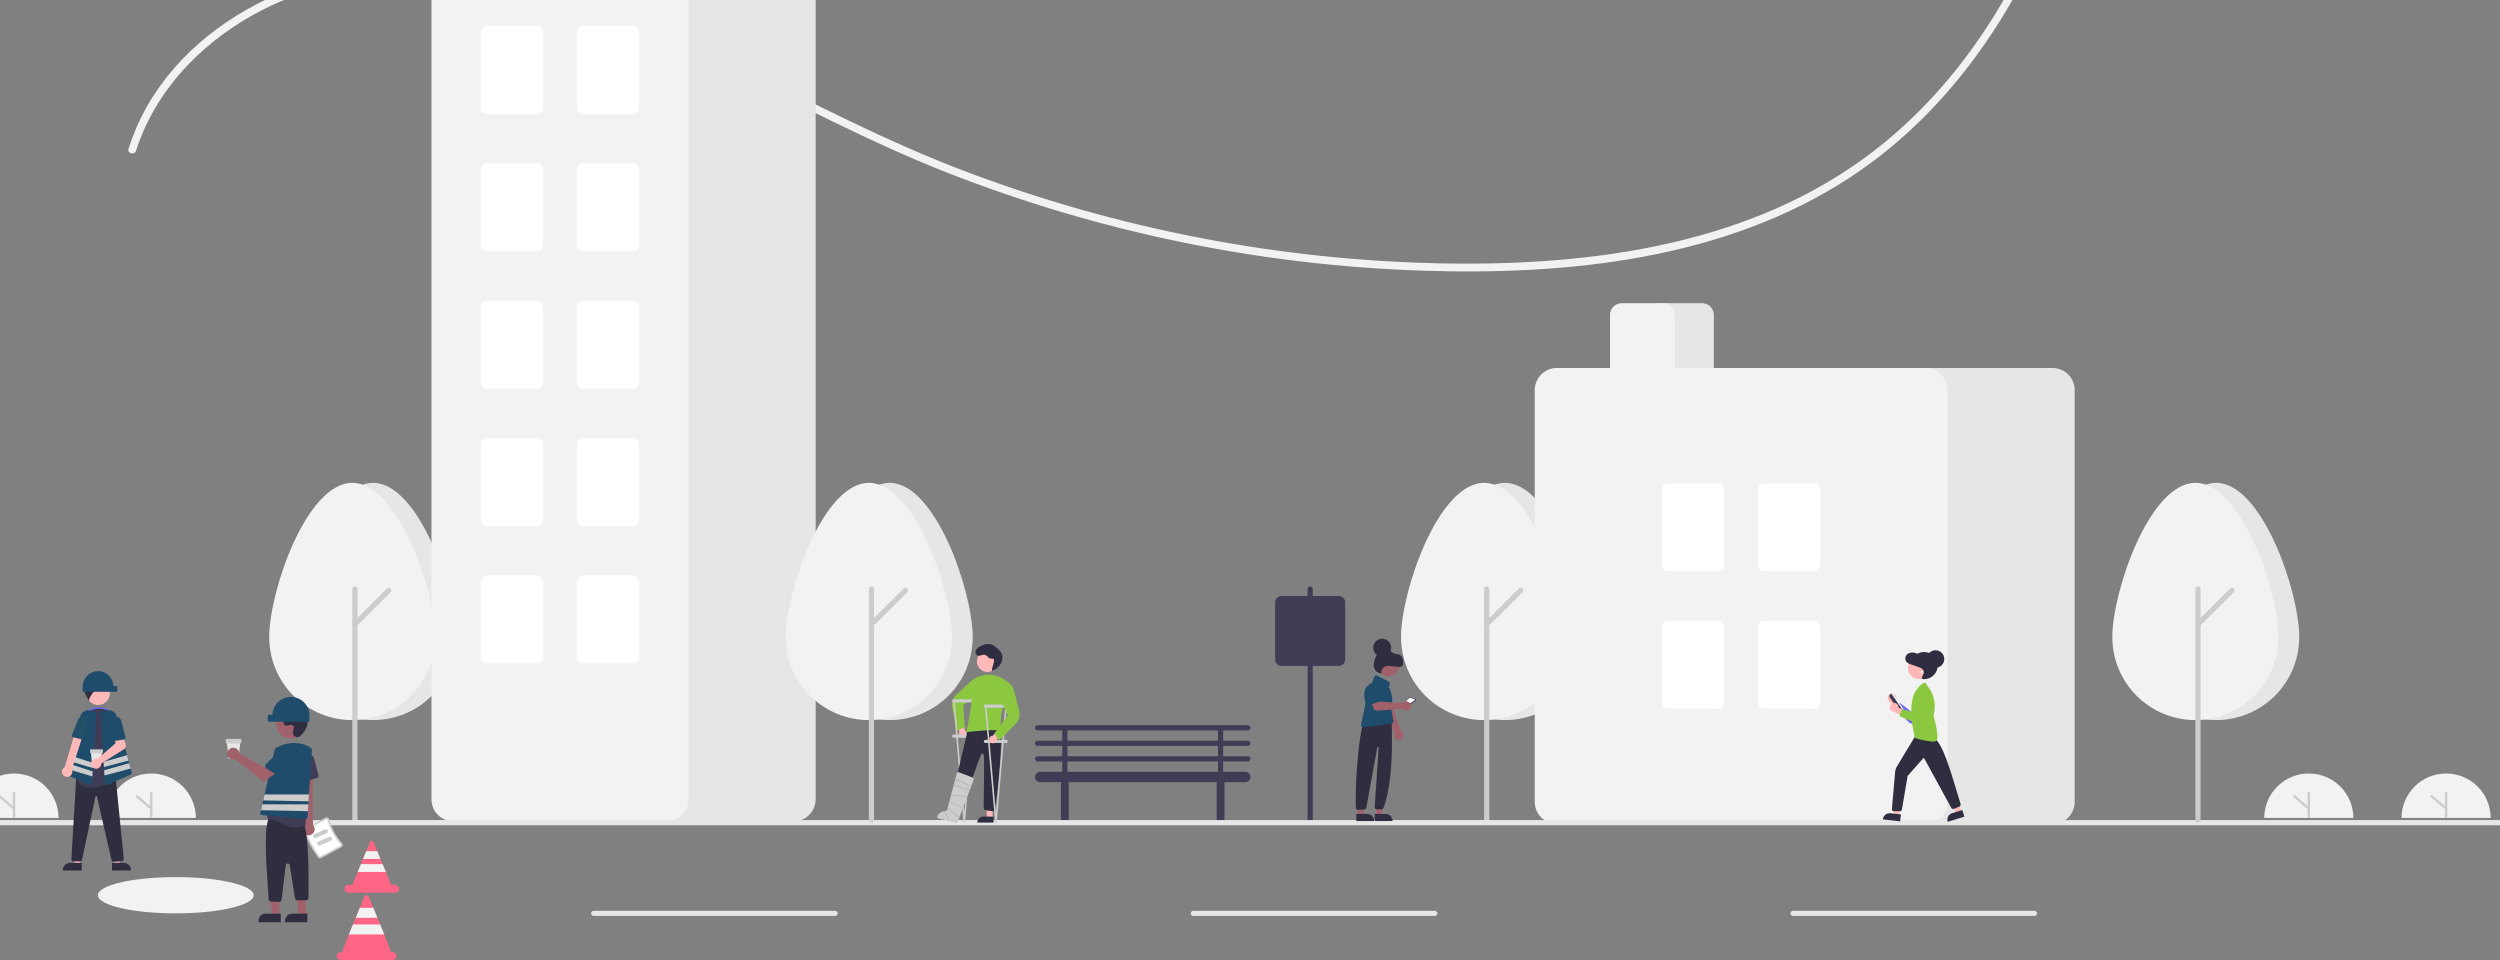<svg width="375" height="144" viewBox="0 0 375 144" fill="none" xmlns="http://www.w3.org/2000/svg">
<rect x="0" y="0" width="375" height="144" fill="#808080" stroke="none"/>
<g clip-path="url(#clip0_1_74)">
<path d="M-4.583 122.69C-4.582 120.922 -3.877 119.226 -2.624 117.976C-1.37 116.726 0.329 116.024 2.101 116.024C3.873 116.024 5.572 116.726 6.825 117.976C8.079 119.226 8.783 120.922 8.785 122.69" fill="#F2F2F2"/>
<path d="M2.101 122.69C2.053 122.69 2.007 122.671 1.973 122.637C1.939 122.603 1.92 122.558 1.92 122.51V118.994C1.92 118.946 1.939 118.9 1.973 118.867C2.007 118.833 2.053 118.814 2.101 118.814C2.149 118.814 2.195 118.833 2.229 118.867C2.262 118.9 2.281 118.946 2.281 118.994V122.51C2.281 122.558 2.262 122.603 2.229 122.637C2.195 122.671 2.149 122.69 2.101 122.69Z" fill="#CCCCCC"/>
<path d="M2.101 121.482C2.058 121.482 2.016 121.467 1.983 121.438L-0.185 119.582C-0.203 119.566 -0.218 119.547 -0.229 119.526C-0.24 119.505 -0.246 119.482 -0.248 119.458C-0.25 119.434 -0.247 119.411 -0.24 119.388C-0.233 119.365 -0.221 119.344 -0.205 119.326C-0.19 119.308 -0.171 119.293 -0.149 119.283C-0.128 119.272 -0.105 119.266 -0.081 119.264C-0.057 119.262 -0.033 119.265 -0.011 119.273C0.012 119.28 0.033 119.292 0.051 119.308L2.218 121.165C2.246 121.189 2.266 121.221 2.276 121.257C2.285 121.292 2.283 121.33 2.27 121.364C2.257 121.399 2.234 121.429 2.204 121.45C2.174 121.471 2.138 121.482 2.101 121.482L2.101 121.482Z" fill="#CCCCCC"/>
<path d="M16.011 122.69C16.012 120.922 16.717 119.226 17.97 117.976C19.224 116.726 20.923 116.024 22.695 116.024C24.467 116.024 26.166 116.726 27.419 117.976C28.673 119.226 29.378 120.922 29.379 122.69" fill="#F2F2F2"/>
<path d="M22.695 122.69C22.647 122.69 22.601 122.671 22.567 122.637C22.533 122.603 22.514 122.558 22.514 122.51V118.994C22.514 118.946 22.533 118.9 22.567 118.867C22.601 118.833 22.647 118.814 22.695 118.814C22.743 118.814 22.789 118.833 22.823 118.867C22.856 118.9 22.875 118.946 22.875 118.994V122.51C22.875 122.558 22.856 122.603 22.823 122.637C22.789 122.671 22.743 122.69 22.695 122.69Z" fill="#CCCCCC"/>
<path d="M22.695 121.482C22.651 121.482 22.61 121.467 22.577 121.438L20.409 119.582C20.391 119.566 20.376 119.547 20.365 119.526C20.354 119.505 20.348 119.482 20.346 119.458C20.344 119.434 20.346 119.411 20.354 119.388C20.361 119.365 20.373 119.344 20.389 119.326C20.404 119.308 20.423 119.293 20.444 119.283C20.466 119.272 20.489 119.265 20.513 119.264C20.537 119.262 20.561 119.265 20.583 119.273C20.606 119.28 20.627 119.292 20.645 119.308L22.812 121.165C22.84 121.189 22.86 121.221 22.87 121.256C22.879 121.292 22.877 121.33 22.864 121.364C22.851 121.399 22.828 121.429 22.798 121.45C22.768 121.471 22.732 121.482 22.695 121.482L22.695 121.482Z" fill="#CCCCCC"/>
<path d="M26.364 137.005C32.815 137.005 38.045 135.787 38.045 134.284C38.045 132.782 32.815 131.564 26.364 131.564C19.912 131.564 14.682 132.782 14.682 134.284C14.682 135.787 19.912 137.005 26.364 137.005Z" fill="#F2F2F2"/>
<path d="M20.401 22.615C23.464 13.067 30.945 5.663 39.817 1.258C50.343 -3.967 62.439 -4.559 73.869 -2.525C86.207 -0.329 97.738 4.732 108.9 10.255C119.849 15.672 130.62 21.392 142.006 25.869C164.738 34.794 188.831 39.775 213.244 40.596C235.217 41.328 258.711 38.925 277.526 26.599C294.765 15.305 305.735 -3.327 311.448 -22.749C312.18 -25.235 312.83 -27.743 313.399 -30.272C313.565 -31.003 312.439 -31.315 312.273 -30.582C307.664 -10.301 297.836 9.744 281.045 22.672C262.883 36.655 239.047 39.887 216.742 39.517C192.062 39.087 167.644 34.385 144.576 25.619C132.897 21.181 121.876 15.419 110.715 9.856C99.799 4.416 88.576 -0.677 76.572 -3.187C65.611 -5.478 53.876 -5.618 43.307 -1.54C34.605 1.817 26.671 7.801 22.027 15.988C20.895 17.994 19.973 20.111 19.274 22.305C19.044 23.021 20.172 23.328 20.401 22.615Z" fill="#F2F2F2"/>
<path d="M187.177 111.888C187.28 111.888 187.379 111.847 187.452 111.774C187.525 111.701 187.566 111.603 187.566 111.5C187.566 111.396 187.525 111.298 187.452 111.225C187.379 111.152 187.28 111.111 187.177 111.111H183.478V109.556H187.177C187.28 109.556 187.379 109.515 187.452 109.443C187.525 109.37 187.566 109.271 187.566 109.168C187.566 109.065 187.525 108.966 187.452 108.893C187.379 108.82 187.28 108.779 187.177 108.779H155.636C155.533 108.779 155.434 108.82 155.361 108.893C155.288 108.966 155.247 109.065 155.247 109.168C155.247 109.271 155.288 109.37 155.361 109.443C155.434 109.515 155.533 109.556 155.636 109.556H159.335V111.111H155.636C155.533 111.111 155.434 111.152 155.361 111.225C155.288 111.298 155.247 111.396 155.247 111.5C155.247 111.603 155.288 111.701 155.361 111.774C155.434 111.847 155.533 111.888 155.636 111.888H159.335V113.443H155.636C155.533 113.443 155.434 113.484 155.361 113.556C155.288 113.629 155.247 113.728 155.247 113.831C155.247 113.934 155.288 114.033 155.361 114.106C155.434 114.179 155.533 114.22 155.636 114.22H159.335V115.774H156.026C155.819 115.774 155.621 115.856 155.475 116.002C155.329 116.148 155.247 116.345 155.247 116.552C155.247 116.758 155.329 116.955 155.475 117.101C155.621 117.247 155.819 117.329 156.026 117.329H159.176C159.153 117.391 159.141 117.457 159.141 117.523V122.964C159.141 123.118 159.202 123.267 159.312 123.376C159.421 123.485 159.57 123.547 159.725 123.547C159.88 123.547 160.028 123.485 160.138 123.376C160.247 123.267 160.309 123.118 160.309 122.964V117.523C160.308 117.457 160.296 117.391 160.273 117.329H182.54C182.517 117.391 182.505 117.457 182.504 117.523V122.964C182.504 123.118 182.566 123.267 182.675 123.376C182.785 123.485 182.933 123.547 183.088 123.547C183.243 123.547 183.392 123.485 183.501 123.376C183.611 123.267 183.672 123.118 183.672 122.964V117.523C183.672 117.457 183.659 117.391 183.637 117.329H186.787C186.994 117.329 187.192 117.247 187.338 117.101C187.484 116.955 187.566 116.758 187.566 116.552C187.566 116.345 187.484 116.148 187.338 116.002C187.192 115.856 186.994 115.774 186.787 115.774H183.478V114.22H187.177C187.28 114.22 187.379 114.179 187.452 114.106C187.525 114.033 187.566 113.934 187.566 113.831C187.566 113.728 187.525 113.629 187.452 113.556C187.379 113.484 187.28 113.443 187.177 113.443H183.478V111.888H187.177ZM160.114 109.556H182.699V111.111H160.114V109.556ZM182.699 115.774H160.114V114.22H182.699V115.774ZM182.699 113.443H160.114V111.888H182.699V113.443Z" fill="#3F3D56"/>
<path d="M68.418 95.577C68.418 88.714 62.839 72.427 55.957 72.427C49.076 72.427 43.497 88.714 43.497 95.577C43.497 98.875 44.81 102.038 47.146 104.371C49.483 106.703 52.653 108.013 55.957 108.013C59.262 108.013 62.431 106.703 64.768 104.371C67.105 102.038 68.418 98.875 68.418 95.577H68.418Z" fill="#E6E6E6"/>
<path d="M65.303 95.577C65.303 88.714 59.724 72.427 52.842 72.427C45.961 72.427 40.382 88.714 40.382 95.577C40.382 98.875 41.694 102.038 44.031 104.371C46.368 106.703 49.538 108.013 52.842 108.013C56.147 108.013 59.316 106.703 61.653 104.371C63.99 102.038 65.303 98.875 65.303 95.577H65.303Z" fill="#F2F2F2"/>
<path d="M53.232 123.383C53.128 123.383 53.029 123.342 52.956 123.269C52.883 123.196 52.842 123.098 52.842 122.995V88.353C52.842 88.249 52.883 88.151 52.956 88.078C53.029 88.005 53.128 87.964 53.232 87.964C53.335 87.964 53.434 88.005 53.507 88.078C53.58 88.151 53.621 88.249 53.621 88.353V122.995C53.621 123.098 53.58 123.196 53.507 123.269C53.434 123.342 53.335 123.383 53.232 123.383Z" fill="#CCCCCC"/>
<path d="M53.231 94.032C53.154 94.032 53.079 94.009 53.015 93.966C52.951 93.923 52.901 93.863 52.872 93.792C52.842 93.721 52.835 93.642 52.85 93.567C52.865 93.492 52.902 93.423 52.956 93.368L58.048 88.286C58.121 88.213 58.221 88.172 58.324 88.172C58.427 88.172 58.526 88.213 58.599 88.286C58.672 88.359 58.713 88.457 58.713 88.561C58.713 88.664 58.672 88.762 58.599 88.835L53.507 93.918C53.471 93.954 53.428 93.983 53.381 94.002C53.333 94.022 53.283 94.032 53.231 94.032Z" fill="#CCCCCC"/>
<path d="M196.527 123.383C196.423 123.383 196.324 123.342 196.251 123.269C196.178 123.196 196.137 123.098 196.137 122.995V88.353C196.137 88.249 196.178 88.151 196.251 88.078C196.324 88.005 196.423 87.964 196.527 87.964C196.63 87.964 196.729 88.005 196.802 88.078C196.875 88.151 196.916 88.249 196.916 88.353V122.995C196.916 123.098 196.875 123.196 196.802 123.269C196.729 123.342 196.63 123.383 196.527 123.383Z" fill="#3F3D56"/>
<path d="M238.191 95.577C238.191 88.714 232.613 72.427 225.731 72.427C218.849 72.427 213.27 88.714 213.27 95.577C213.27 98.875 214.583 102.038 216.92 104.371C219.257 106.703 222.426 108.013 225.731 108.013C229.036 108.013 232.205 106.703 234.542 104.371C236.879 102.038 238.191 98.875 238.191 95.577H238.191Z" fill="#E6E6E6"/>
<path d="M235.076 95.577C235.076 88.714 229.497 72.427 222.616 72.427C215.734 72.427 210.155 88.714 210.155 95.577C210.155 98.875 211.468 102.038 213.805 104.371C216.142 106.703 219.311 108.013 222.616 108.013C225.92 108.013 229.09 106.703 231.427 104.371C233.763 102.038 235.076 98.875 235.076 95.577H235.076Z" fill="#F2F2F2"/>
<path d="M223.005 123.383C222.902 123.383 222.803 123.342 222.73 123.269C222.657 123.196 222.616 123.098 222.616 122.995V88.353C222.616 88.249 222.657 88.151 222.73 88.078C222.803 88.005 222.902 87.964 223.005 87.964C223.108 87.964 223.207 88.005 223.28 88.078C223.353 88.151 223.395 88.249 223.395 88.353V122.995C223.395 123.098 223.353 123.196 223.28 123.269C223.207 123.342 223.108 123.383 223.005 123.383Z" fill="#CCCCCC"/>
<path d="M223.005 94.032C222.928 94.032 222.853 94.009 222.789 93.966C222.725 93.923 222.675 93.863 222.645 93.792C222.616 93.721 222.608 93.642 222.623 93.567C222.638 93.492 222.675 93.423 222.73 93.368L227.822 88.286C227.895 88.213 227.994 88.172 228.097 88.172C228.201 88.172 228.3 88.213 228.373 88.286C228.446 88.359 228.487 88.457 228.487 88.561C228.487 88.664 228.446 88.762 228.373 88.835L223.28 93.918C223.244 93.954 223.201 93.983 223.154 94.002C223.107 94.022 223.056 94.032 223.005 94.032Z" fill="#CCCCCC"/>
<path d="M119.038 123.209H87.108C86.231 123.208 85.39 122.859 84.769 122.24C84.149 121.621 83.8 120.781 83.799 119.905V-8.729C83.8 -9.604 84.149 -10.444 84.769 -11.063C85.39 -11.682 86.231 -12.031 87.108 -12.032H119.038C119.916 -12.031 120.757 -11.682 121.378 -11.063C121.998 -10.444 122.347 -9.604 122.348 -8.729V119.905C122.347 120.781 121.998 121.621 121.378 122.24C120.757 122.859 119.916 123.208 119.038 123.209Z" fill="#E6E6E6"/>
<path d="M99.958 123.209H68.028C67.151 123.208 66.309 122.859 65.689 122.24C65.069 121.621 64.719 120.781 64.719 119.905V-8.729C64.719 -9.604 65.069 -10.444 65.689 -11.063C66.309 -11.682 67.151 -12.031 68.028 -12.032H99.958C100.836 -12.031 101.677 -11.682 102.297 -11.063C102.918 -10.444 103.267 -9.604 103.268 -8.729V119.905C103.267 120.781 102.918 121.621 102.297 122.24C101.677 122.859 100.836 123.208 99.958 123.209Z" fill="#F2F2F2"/>
<path d="M80.489 17.115H73.09C72.832 17.115 72.585 17.012 72.402 16.83C72.22 16.648 72.117 16.401 72.117 16.143V4.873C72.117 4.616 72.22 4.369 72.402 4.187C72.585 4.004 72.832 3.902 73.09 3.902H80.489C80.747 3.902 80.994 4.004 81.177 4.187C81.359 4.369 81.462 4.616 81.462 4.873V16.143C81.462 16.401 81.359 16.648 81.177 16.83C80.994 17.012 80.747 17.115 80.489 17.115Z" fill="white"/>
<path d="M94.896 17.115H87.498C87.24 17.115 86.992 17.012 86.81 16.83C86.627 16.648 86.525 16.401 86.524 16.143V4.873C86.525 4.616 86.627 4.369 86.81 4.187C86.992 4.004 87.24 3.902 87.498 3.902H94.896C95.154 3.902 95.402 4.004 95.584 4.187C95.767 4.369 95.869 4.616 95.87 4.873V16.143C95.869 16.401 95.767 16.648 95.584 16.83C95.402 17.012 95.154 17.115 94.896 17.115Z" fill="white"/>
<path d="M80.489 37.712H73.09C72.832 37.712 72.585 37.609 72.402 37.427C72.22 37.245 72.117 36.998 72.117 36.74V25.47C72.117 25.213 72.22 24.966 72.402 24.784C72.585 24.602 72.832 24.499 73.09 24.499H80.489C80.747 24.499 80.994 24.602 81.177 24.784C81.359 24.966 81.462 25.213 81.462 25.47V36.74C81.462 36.998 81.359 37.245 81.177 37.427C80.994 37.609 80.747 37.712 80.489 37.712Z" fill="white"/>
<path d="M94.896 37.712H87.498C87.24 37.712 86.992 37.609 86.81 37.427C86.627 37.245 86.525 36.998 86.524 36.74V25.47C86.525 25.213 86.627 24.966 86.81 24.784C86.992 24.602 87.24 24.499 87.498 24.499H94.896C95.154 24.499 95.402 24.602 95.584 24.784C95.767 24.966 95.869 25.213 95.87 25.47V36.74C95.869 36.998 95.767 37.245 95.584 37.427C95.402 37.609 95.154 37.712 94.896 37.712Z" fill="white"/>
<path d="M80.489 58.309H73.09C72.832 58.309 72.585 58.206 72.402 58.024C72.22 57.842 72.117 57.595 72.117 57.337V46.067C72.117 45.81 72.22 45.563 72.402 45.381C72.585 45.198 72.832 45.096 73.09 45.096H80.489C80.747 45.096 80.994 45.198 81.177 45.381C81.359 45.563 81.462 45.81 81.462 46.067V57.337C81.462 57.595 81.359 57.842 81.177 58.024C80.994 58.206 80.747 58.309 80.489 58.309Z" fill="white"/>
<path d="M94.896 58.309H87.498C87.24 58.309 86.992 58.206 86.81 58.024C86.627 57.842 86.525 57.595 86.524 57.337V46.067C86.525 45.81 86.627 45.563 86.81 45.381C86.992 45.198 87.24 45.096 87.498 45.096H94.896C95.154 45.096 95.402 45.198 95.584 45.381C95.767 45.563 95.869 45.81 95.87 46.067V57.337C95.869 57.595 95.767 57.842 95.584 58.024C95.402 58.206 95.154 58.309 94.896 58.309Z" fill="white"/>
<path d="M80.489 78.906H73.09C72.832 78.906 72.585 78.803 72.402 78.621C72.22 78.439 72.117 78.192 72.117 77.934V66.664C72.117 66.407 72.22 66.16 72.402 65.978C72.585 65.795 72.832 65.693 73.09 65.693H80.489C80.747 65.693 80.994 65.795 81.177 65.978C81.359 66.16 81.462 66.407 81.462 66.664V77.934C81.462 78.192 81.359 78.439 81.177 78.621C80.994 78.803 80.747 78.906 80.489 78.906Z" fill="white"/>
<path d="M94.896 78.906H87.498C87.24 78.906 86.992 78.803 86.81 78.621C86.627 78.439 86.525 78.192 86.524 77.934V66.664C86.525 66.407 86.627 66.16 86.81 65.978C86.992 65.795 87.24 65.693 87.498 65.693H94.896C95.154 65.693 95.402 65.795 95.584 65.978C95.767 66.16 95.869 66.407 95.87 66.664V77.934C95.869 78.192 95.767 78.439 95.584 78.621C95.402 78.803 95.154 78.906 94.896 78.906Z" fill="white"/>
<path d="M80.489 99.503H73.09C72.832 99.502 72.585 99.4 72.402 99.218C72.22 99.036 72.117 98.789 72.117 98.531V87.261C72.117 87.004 72.22 86.757 72.402 86.575C72.585 86.392 72.832 86.29 73.09 86.29H80.489C80.747 86.29 80.994 86.392 81.177 86.575C81.359 86.757 81.462 87.004 81.462 87.261V98.531C81.462 98.789 81.359 99.036 81.177 99.218C80.994 99.4 80.747 99.502 80.489 99.503Z" fill="white"/>
<path d="M94.896 99.503H87.498C87.24 99.502 86.992 99.4 86.81 99.218C86.627 99.036 86.525 98.789 86.524 98.531V87.261C86.525 87.004 86.627 86.757 86.81 86.575C86.992 86.392 87.24 86.29 87.498 86.29H94.896C95.154 86.29 95.402 86.392 95.584 86.575C95.767 86.757 95.869 87.004 95.87 87.261V98.531C95.869 98.789 95.767 99.036 95.584 99.218C95.402 99.4 95.154 99.502 94.896 99.503Z" fill="white"/>
<path d="M255.325 57.143H249.094C248.63 57.142 248.184 56.958 247.856 56.63C247.527 56.302 247.343 55.858 247.342 55.394V47.233C247.343 46.77 247.527 46.325 247.856 45.997C248.184 45.669 248.63 45.485 249.094 45.484H255.325C255.789 45.485 256.234 45.669 256.563 45.997C256.891 46.325 257.076 46.77 257.077 47.233V55.394C257.076 55.858 256.891 56.302 256.563 56.63C256.234 56.958 255.789 57.142 255.325 57.143Z" fill="#E6E6E6"/>
<path d="M307.892 123.597H275.962C275.085 123.596 274.243 123.248 273.623 122.629C273.002 122.009 272.653 121.17 272.652 120.294V58.503C272.653 57.627 273.002 56.788 273.623 56.168C274.243 55.549 275.085 55.201 275.962 55.2H307.892C308.769 55.201 309.611 55.549 310.231 56.168C310.852 56.788 311.201 57.627 311.202 58.503V120.294C311.201 121.17 310.852 122.009 310.231 122.629C309.611 123.248 308.769 123.596 307.892 123.597Z" fill="#E6E6E6"/>
<path d="M288.812 123.597H233.519C232.641 123.596 231.8 123.248 231.179 122.629C230.559 122.009 230.21 121.17 230.209 120.294V58.503C230.21 57.627 230.559 56.788 231.179 56.168C231.8 55.549 232.641 55.201 233.519 55.2H288.812C289.689 55.201 290.531 55.549 291.151 56.168C291.772 56.788 292.121 57.627 292.122 58.503V120.294C292.121 121.17 291.772 122.009 291.151 122.629C290.531 123.248 289.689 123.596 288.812 123.597Z" fill="#F2F2F2"/>
<path d="M249.484 57.143H243.253C242.789 57.142 242.343 56.958 242.015 56.63C241.686 56.302 241.502 55.858 241.501 55.394V47.233C241.502 46.77 241.686 46.325 242.015 45.997C242.343 45.669 242.789 45.485 243.253 45.484H249.484C249.948 45.485 250.394 45.669 250.722 45.997C251.051 46.325 251.235 46.77 251.236 47.233V55.394C251.235 55.858 251.051 56.302 250.722 56.63C250.394 56.958 249.948 57.142 249.484 57.143Z" fill="#F2F2F2"/>
<path d="M257.661 85.707H250.262C250.004 85.706 249.757 85.604 249.574 85.422C249.392 85.24 249.289 84.993 249.289 84.735V73.465C249.289 73.207 249.392 72.961 249.574 72.778C249.757 72.596 250.004 72.494 250.262 72.493H257.661C257.919 72.494 258.166 72.596 258.349 72.778C258.531 72.961 258.634 73.207 258.634 73.465V84.735C258.634 84.993 258.531 85.24 258.349 85.422C258.166 85.604 257.919 85.706 257.661 85.707Z" fill="white"/>
<path d="M272.068 85.707H264.67C264.412 85.706 264.164 85.604 263.982 85.422C263.799 85.24 263.697 84.993 263.696 84.735V73.465C263.697 73.207 263.799 72.961 263.982 72.778C264.164 72.596 264.412 72.494 264.67 72.493H272.068C272.326 72.494 272.574 72.596 272.756 72.778C272.939 72.961 273.041 73.207 273.042 73.465V84.735C273.041 84.993 272.939 85.24 272.756 85.422C272.574 85.604 272.326 85.706 272.068 85.707Z" fill="white"/>
<path d="M257.661 106.304H250.262C250.004 106.303 249.757 106.201 249.574 106.019C249.392 105.837 249.289 105.59 249.289 105.332V94.062C249.289 93.805 249.392 93.558 249.574 93.375C249.757 93.193 250.004 93.091 250.262 93.091H257.661C257.919 93.091 258.166 93.193 258.349 93.375C258.531 93.558 258.634 93.805 258.634 94.062V105.332C258.634 105.59 258.531 105.837 258.349 106.019C258.166 106.201 257.919 106.303 257.661 106.304Z" fill="white"/>
<path d="M272.068 106.304H264.67C264.412 106.303 264.164 106.201 263.982 106.019C263.799 105.837 263.697 105.59 263.696 105.332V94.062C263.697 93.805 263.799 93.558 263.982 93.375C264.164 93.193 264.412 93.091 264.67 93.091H272.068C272.326 93.091 272.574 93.193 272.756 93.375C272.939 93.558 273.041 93.805 273.042 94.062V105.332C273.041 105.59 272.939 105.837 272.756 106.019C272.574 106.201 272.326 106.303 272.068 106.304Z" fill="white"/>
<path d="M391.611 123.792H-15.611C-15.714 123.792 -15.813 123.751 -15.886 123.678C-15.959 123.605 -16 123.506 -16 123.403C-16 123.3 -15.959 123.201 -15.886 123.128C-15.813 123.055 -15.714 123.014 -15.611 123.014H391.611C391.714 123.014 391.813 123.055 391.886 123.128C391.959 123.201 392 123.3 392 123.403C392 123.506 391.959 123.605 391.886 123.678C391.813 123.751 391.714 123.792 391.611 123.792Z" fill="#E6E6E6"/>
<path d="M125.269 137.393H89.055C88.952 137.393 88.853 137.353 88.78 137.28C88.707 137.207 88.666 137.108 88.666 137.005C88.666 136.902 88.707 136.803 88.78 136.73C88.853 136.657 88.952 136.616 89.055 136.616H125.269C125.372 136.616 125.471 136.657 125.544 136.73C125.617 136.803 125.658 136.902 125.658 137.005C125.658 137.108 125.617 137.207 125.544 137.28C125.471 137.353 125.372 137.393 125.269 137.393Z" fill="#E6E6E6"/>
<path d="M215.217 137.393H179.004C178.901 137.393 178.802 137.353 178.729 137.28C178.656 137.207 178.615 137.108 178.615 137.005C178.615 136.902 178.656 136.803 178.729 136.73C178.802 136.657 178.901 136.616 179.004 136.616H215.217C215.321 136.616 215.42 136.657 215.493 136.73C215.566 136.803 215.607 136.902 215.607 137.005C215.607 137.108 215.566 137.207 215.493 137.28C215.42 137.353 215.321 137.393 215.217 137.393Z" fill="#E6E6E6"/>
<path d="M305.166 137.393H268.953C268.85 137.393 268.751 137.353 268.678 137.28C268.605 137.207 268.564 137.108 268.564 137.005C268.564 136.902 268.605 136.803 268.678 136.73C268.751 136.657 268.85 136.616 268.953 136.616H305.166C305.27 136.616 305.369 136.657 305.442 136.73C305.515 136.803 305.556 136.902 305.556 137.005C305.556 137.108 305.515 137.207 305.442 137.28C305.369 137.353 305.27 137.393 305.166 137.393Z" fill="#E6E6E6"/>
<path d="M145.906 95.577C145.906 88.714 140.327 72.427 133.446 72.427C126.564 72.427 120.985 88.714 120.985 95.577C120.985 98.875 122.298 102.038 124.635 104.371C126.972 106.703 130.141 108.013 133.446 108.013C136.75 108.013 139.92 106.703 142.257 104.371C144.593 102.038 145.906 98.875 145.906 95.577H145.906Z" fill="#E6E6E6"/>
<path d="M142.791 95.577C142.791 88.714 137.212 72.427 130.331 72.427C123.449 72.427 117.87 88.714 117.87 95.577C117.87 98.875 119.183 102.038 121.52 104.371C123.856 106.703 127.026 108.013 130.331 108.013C133.635 108.013 136.805 106.703 139.141 104.371C141.478 102.038 142.791 98.875 142.791 95.577Z" fill="#F2F2F2"/>
<path d="M130.72 123.383C130.617 123.383 130.518 123.342 130.445 123.269C130.372 123.196 130.331 123.098 130.331 122.995V88.353C130.331 88.249 130.372 88.151 130.445 88.078C130.518 88.005 130.617 87.964 130.72 87.964C130.823 87.964 130.922 88.005 130.995 88.078C131.068 88.151 131.109 88.249 131.109 88.353V122.995C131.109 123.098 131.068 123.196 130.995 123.269C130.922 123.342 130.823 123.383 130.72 123.383Z" fill="#CCCCCC"/>
<path d="M130.72 94.032C130.643 94.032 130.568 94.009 130.504 93.966C130.44 93.923 130.39 93.863 130.36 93.792C130.331 93.721 130.323 93.642 130.338 93.567C130.353 93.492 130.39 93.423 130.445 93.368L135.537 88.286C135.61 88.213 135.709 88.172 135.812 88.172C135.915 88.172 136.015 88.213 136.088 88.286C136.161 88.359 136.202 88.457 136.202 88.561C136.202 88.664 136.161 88.762 136.088 88.835L130.995 93.918C130.959 93.954 130.916 93.983 130.869 94.002C130.822 94.022 130.771 94.032 130.72 94.032Z" fill="#CCCCCC"/>
<path d="M344.884 95.577C344.884 88.714 339.305 72.427 332.423 72.427C325.542 72.427 319.963 88.714 319.963 95.577C319.963 98.875 321.276 102.038 323.613 104.371C325.949 106.703 329.119 108.013 332.424 108.013C335.728 108.013 338.898 106.703 341.234 104.371C343.571 102.038 344.884 98.875 344.884 95.577H344.884Z" fill="#E6E6E6"/>
<path d="M341.769 95.577C341.769 88.714 336.19 72.427 329.308 72.427C322.427 72.427 316.848 88.714 316.848 95.577C316.848 98.875 318.161 102.038 320.497 104.371C322.834 106.703 326.004 108.013 329.308 108.013C332.613 108.013 335.782 106.703 338.119 104.371C340.456 102.038 341.769 98.875 341.769 95.577H341.769Z" fill="#F2F2F2"/>
<path d="M329.698 123.383C329.594 123.383 329.495 123.342 329.422 123.269C329.349 123.196 329.308 123.098 329.308 122.995V88.353C329.308 88.249 329.349 88.151 329.422 88.078C329.495 88.005 329.594 87.964 329.698 87.964C329.801 87.964 329.9 88.005 329.973 88.078C330.046 88.151 330.087 88.249 330.087 88.353V122.995C330.087 123.098 330.046 123.196 329.973 123.269C329.9 123.342 329.801 123.383 329.698 123.383Z" fill="#CCCCCC"/>
<path d="M329.698 94.032C329.621 94.032 329.546 94.009 329.481 93.966C329.417 93.923 329.368 93.863 329.338 93.792C329.309 93.721 329.301 93.642 329.316 93.567C329.331 93.492 329.368 93.423 329.422 93.368L334.515 88.286C334.588 88.213 334.687 88.172 334.79 88.172C334.893 88.172 334.992 88.213 335.065 88.286C335.138 88.359 335.179 88.457 335.179 88.561C335.179 88.664 335.138 88.762 335.065 88.835L329.973 93.918C329.937 93.954 329.894 93.983 329.847 94.002C329.8 94.022 329.749 94.032 329.698 94.032Z" fill="#CCCCCC"/>
<path d="M200.81 99.891H192.243C191.985 99.891 191.738 99.789 191.555 99.607C191.373 99.424 191.27 99.177 191.27 98.92V90.37C191.27 90.113 191.373 89.866 191.555 89.683C191.738 89.501 191.985 89.399 192.243 89.399H200.81C201.068 89.399 201.316 89.501 201.498 89.683C201.681 89.866 201.783 90.113 201.783 90.37V98.92C201.783 99.177 201.681 99.424 201.498 99.607C201.316 99.789 201.068 99.891 200.81 99.891Z" fill="#3F3D56"/>
<path d="M283.97 104.055C284.064 104.079 284.151 104.124 284.225 104.186C284.3 104.248 284.36 104.325 284.401 104.412C284.442 104.5 284.464 104.595 284.464 104.691C284.464 104.788 284.443 104.884 284.403 104.971L286.096 106.601L284.903 106.868L283.478 105.279C283.335 105.201 283.226 105.074 283.171 104.921C283.116 104.768 283.119 104.6 283.179 104.449C283.24 104.298 283.354 104.175 283.5 104.102C283.645 104.029 283.813 104.013 283.97 104.055H283.97Z" fill="#FFB8B8"/>
<path d="M286.351 108.342L284.262 106.386C284.234 106.359 284.21 106.327 284.194 106.29C284.178 106.254 284.17 106.216 284.169 106.176C284.168 106.137 284.175 106.097 284.19 106.061C284.205 106.024 284.226 105.991 284.254 105.963L284.681 105.532C284.731 105.481 284.799 105.45 284.871 105.445C284.943 105.44 285.014 105.461 285.071 105.504L286.822 106.84L287.914 104.196C287.957 104.092 288.021 103.998 288.102 103.919C288.183 103.84 288.279 103.779 288.385 103.739C288.491 103.699 288.604 103.682 288.716 103.687C288.829 103.692 288.94 103.72 289.041 103.77C289.201 103.847 289.332 103.974 289.414 104.132C289.495 104.29 289.523 104.469 289.494 104.644C289.296 105.847 288.095 107.436 287.397 108.276C287.302 108.391 287.173 108.473 287.029 108.512C286.885 108.55 286.733 108.543 286.593 108.492C286.503 108.458 286.421 108.407 286.351 108.342Z" fill="#6C63FF"/>
<path d="M285.179 106.445L283.641 104.219C283.621 104.19 283.614 104.154 283.62 104.12C283.627 104.086 283.646 104.056 283.675 104.036L283.737 103.993C283.751 103.984 283.767 103.977 283.784 103.973C283.801 103.969 283.818 103.969 283.835 103.972C283.852 103.975 283.868 103.982 283.883 103.991C283.897 104.001 283.91 104.013 283.92 104.027L285.457 106.253C285.467 106.267 285.474 106.283 285.478 106.3C285.481 106.317 285.482 106.334 285.479 106.351C285.475 106.368 285.469 106.384 285.46 106.399C285.45 106.413 285.438 106.426 285.424 106.436L285.362 106.478C285.333 106.498 285.298 106.505 285.264 106.499C285.229 106.493 285.199 106.473 285.179 106.445Z" fill="white"/>
<path d="M284.749 106.461L283.473 104.614C283.418 104.535 283.398 104.437 283.415 104.343C283.432 104.249 283.486 104.166 283.565 104.111L283.695 104.022L285.383 106.464L285.253 106.553C285.174 106.608 285.076 106.629 284.982 106.611C284.887 106.594 284.804 106.54 284.749 106.461Z" fill="#3F3D56"/>
<path d="M284.904 122.406L284.102 122.314L284.208 119.199L285.26 119.321L284.904 122.406Z" fill="#FFB8B8"/>
<path d="M285.018 123.206L282.433 122.908L282.437 122.875C282.452 122.743 282.494 122.616 282.558 122.5C282.623 122.384 282.71 122.282 282.814 122.199C282.918 122.117 283.038 122.055 283.166 122.019C283.293 121.983 283.427 121.972 283.559 121.987H283.559L285.138 122.169L285.018 123.206Z" fill="#2F2E41"/>
<path d="M294.225 121.815L293.454 122.053L292.169 119.198L293.306 118.847L294.225 121.815Z" fill="#FFB8B8"/>
<path d="M294.653 122.5L292.167 123.267L292.157 123.235C292.118 123.108 292.104 122.975 292.116 122.843C292.129 122.711 292.167 122.582 292.229 122.465C292.291 122.348 292.376 122.244 292.478 122.159C292.58 122.074 292.699 122.01 292.826 121.971H292.826L294.344 121.503L294.653 122.5Z" fill="#2F2E41"/>
<path d="M284.008 121.688C283.927 121.663 283.859 121.607 283.818 121.533C283.777 121.458 283.766 121.371 283.789 121.289L284.272 115.737C284.294 115.484 284.374 115.239 284.505 115.021L287.431 110.176L290.048 110.646L290.065 110.653C291.337 111.43 292.466 115.201 293.559 118.847C293.729 119.414 293.904 120.001 294.076 120.561C294.108 120.641 294.107 120.73 294.074 120.81C294.041 120.889 293.977 120.953 293.898 120.986L293.106 121.319C293.03 121.351 292.946 121.354 292.869 121.327C292.792 121.3 292.728 121.246 292.689 121.174L288.615 113.73C288.61 113.72 288.602 113.712 288.593 113.706C288.585 113.7 288.575 113.697 288.564 113.696C288.553 113.694 288.543 113.696 288.533 113.699C288.523 113.703 288.514 113.709 288.508 113.717L286.143 116.388L285.274 121.477L285.27 121.488C285.239 121.561 285.182 121.62 285.111 121.654C285.039 121.689 284.958 121.696 284.881 121.675L284.029 121.691L284.024 121.691L284.008 121.688Z" fill="#2F2E41"/>
<path d="M287.289 110.707L287.272 110.702L287.267 110.686C287.255 110.645 286.059 106.604 287.137 104.029L287.138 104.026C287.17 103.965 287.922 102.523 288.796 102.378L288.819 102.375L289.103 102.905C289.192 102.994 290.729 104.587 290.032 107.325C290.094 107.55 290.943 110.633 290.482 111.094C290.313 111.209 290.109 111.261 289.906 111.238C289.016 111.162 288.138 110.984 287.289 110.707Z" fill="#8BC83F"/>
<path d="M288.615 101.873C289.742 101.873 290.656 100.962 290.656 99.837C290.656 98.712 289.742 97.8 288.615 97.8C287.488 97.8 286.575 98.712 286.575 99.837C286.575 100.962 287.488 101.873 288.615 101.873Z" fill="#2F2E41"/>
<path d="M287.805 101.864C288.698 101.864 289.422 101.141 289.422 100.25C289.422 99.359 288.698 98.637 287.805 98.637C286.912 98.637 286.188 99.359 286.188 100.25C286.188 101.141 286.912 101.864 287.805 101.864Z" fill="#FFB8B8"/>
<path d="M288.845 101.817C288.698 101.87 288.517 101.916 288.401 101.807C288.352 101.745 288.324 101.67 288.319 101.591C288.315 101.512 288.334 101.434 288.375 101.366C288.459 101.233 288.526 101.091 288.577 100.942C288.592 100.83 288.578 100.716 288.536 100.612C288.494 100.507 288.425 100.415 288.337 100.344C288.162 100.211 287.963 100.111 287.751 100.05L286.62 99.649C286.325 99.58 286.064 99.411 285.881 99.171C285.786 98.972 285.77 98.744 285.835 98.533C285.901 98.322 286.043 98.143 286.233 98.031C286.426 97.934 286.637 97.882 286.852 97.877C287.067 97.873 287.281 97.917 287.477 98.007C287.693 98.107 287.914 98.195 288.14 98.271C288.593 98.391 289.108 98.284 289.506 98.538C289.674 98.666 289.808 98.833 289.894 99.025C289.981 99.217 290.018 99.427 290.002 99.637C289.968 100.059 289.855 100.471 289.669 100.852C289.583 101.087 289.458 101.305 289.3 101.499C289.222 101.594 289.123 101.669 289.011 101.717C288.898 101.765 288.776 101.786 288.654 101.777L288.845 101.817Z" fill="#2F2E41"/>
<path d="M290.327 100.165C291.054 100.165 291.643 99.577 291.643 98.852C291.643 98.126 291.054 97.538 290.327 97.538C289.6 97.538 289.01 98.126 289.01 98.852C289.01 99.577 289.6 100.165 290.327 100.165Z" fill="#2F2E41"/>
<path d="M288.155 100.757C288.155 100.733 288.161 100.709 288.173 100.689C288.186 100.668 288.203 100.652 288.224 100.641C288.245 100.629 288.269 100.624 288.293 100.625C288.317 100.626 288.34 100.634 288.36 100.647C288.38 100.661 288.395 100.679 288.406 100.701C288.416 100.722 288.42 100.746 288.417 100.77C288.415 100.794 288.406 100.816 288.391 100.835C288.377 100.855 288.358 100.869 288.336 100.878V101.167C288.336 101.174 288.334 101.18 288.332 101.186C288.33 101.192 288.326 101.198 288.321 101.202C288.317 101.207 288.311 101.211 288.305 101.213C288.299 101.216 288.293 101.217 288.286 101.217C288.28 101.217 288.273 101.216 288.267 101.213C288.261 101.211 288.256 101.207 288.251 101.202C288.247 101.198 288.243 101.192 288.241 101.186C288.238 101.18 288.237 101.174 288.237 101.167V100.878C288.213 100.868 288.192 100.852 288.177 100.83C288.163 100.808 288.155 100.783 288.155 100.757Z" fill="white"/>
<path d="M284.05 105.434C284.146 105.424 284.244 105.436 284.335 105.468C284.426 105.5 284.509 105.551 284.579 105.619C284.648 105.687 284.701 105.768 284.735 105.859C284.769 105.949 284.783 106.046 284.776 106.142L286.932 107.081L285.907 107.746L284.017 106.753C283.855 106.729 283.708 106.648 283.603 106.524C283.498 106.399 283.442 106.241 283.447 106.078C283.451 105.916 283.514 105.76 283.626 105.642C283.737 105.523 283.888 105.449 284.05 105.434Z" fill="#FFB8B8"/>
<path d="M287.779 108.624L285.138 107.517C285.102 107.502 285.069 107.48 285.041 107.451C285.013 107.423 284.992 107.39 284.977 107.353C284.963 107.316 284.956 107.277 284.957 107.238C284.958 107.198 284.967 107.159 284.983 107.123L285.232 106.571C285.262 106.505 285.314 106.453 285.38 106.423C285.445 106.393 285.52 106.389 285.589 106.41L287.695 107.052L287.796 104.195C287.8 104.082 287.827 103.971 287.875 103.869C287.924 103.767 287.993 103.677 288.078 103.602C288.163 103.528 288.263 103.472 288.37 103.438C288.478 103.404 288.592 103.392 288.704 103.403C288.881 103.42 289.048 103.493 289.179 103.613C289.311 103.732 289.4 103.891 289.433 104.065C289.667 105.261 289.097 107.168 288.737 108.199C288.687 108.339 288.595 108.461 288.474 108.547C288.352 108.633 288.207 108.68 288.058 108.68C287.962 108.68 287.867 108.661 287.779 108.624Z" fill="#8BC83F"/>
<path d="M17.017 107.948H12.973V106.722C14.251 105.835 15.383 105.912 16.873 106.794L17.017 107.948Z" fill="#6C63FF"/>
<path d="M12.037 129.711H11.151L11.019 126.303H12.037V129.711Z" fill="#FFB8B8"/>
<path d="M12.262 130.568L9.408 130.568V130.532C9.408 130.386 9.436 130.242 9.492 130.107C9.548 129.973 9.63 129.85 9.733 129.747C9.836 129.644 9.959 129.563 10.094 129.507C10.228 129.451 10.373 129.423 10.519 129.423H10.519L12.262 129.423L12.262 130.568Z" fill="#2F2E41"/>
<path d="M17.024 129.711H17.909L18.041 126.303H17.023L17.024 129.711Z" fill="#FFB8B8"/>
<path d="M16.798 129.423L18.541 129.423H18.541C18.687 129.423 18.832 129.451 18.967 129.507C19.101 129.563 19.224 129.644 19.327 129.747C19.43 129.85 19.512 129.973 19.568 130.107C19.624 130.242 19.653 130.386 19.653 130.532V130.568L16.798 130.568L16.798 129.423Z" fill="#2F2E41"/>
<path d="M17.047 129.274C16.973 129.274 16.901 129.249 16.844 129.203C16.786 129.157 16.746 129.092 16.73 129.02L14.535 119.468C14.53 119.443 14.517 119.422 14.498 119.406C14.478 119.391 14.454 119.382 14.429 119.383H14.429C14.404 119.383 14.38 119.391 14.36 119.407C14.341 119.422 14.328 119.444 14.323 119.469L12.308 128.957C12.292 129.03 12.252 129.095 12.194 129.141C12.137 129.188 12.065 129.214 11.99 129.214H11.03C10.986 129.214 10.942 129.205 10.902 129.188C10.861 129.17 10.824 129.144 10.794 129.112C10.763 129.08 10.74 129.042 10.725 129.001C10.71 128.959 10.703 128.915 10.706 128.871L11.421 116.844L11.709 116.76L11.714 116.76L17.366 116.809L18.569 128.822C18.573 128.865 18.569 128.908 18.556 128.949C18.544 128.99 18.523 129.028 18.495 129.061C18.468 129.094 18.433 129.122 18.395 129.141C18.357 129.161 18.315 129.173 18.272 129.177L17.073 129.273C17.064 129.274 17.055 129.274 17.047 129.274Z" fill="#2F2E41"/>
<path d="M14.713 105.752C15.693 105.752 16.487 104.959 16.487 103.981C16.487 103.004 15.693 102.211 14.713 102.211C13.733 102.211 12.939 103.004 12.939 103.981C12.939 104.959 13.733 105.752 14.713 105.752Z" fill="#FFB8B8"/>
<path d="M13.626 118.163C13.315 118.167 13.005 118.123 12.707 118.034C12.442 117.954 12.196 117.821 11.985 117.643C11.773 117.465 11.6 117.245 11.477 116.998C11.438 116.923 11.429 116.837 11.453 116.756C11.648 116.09 12.594 112.626 11.99 109.873C11.905 109.49 11.898 109.094 11.97 108.709C12.041 108.324 12.189 107.957 12.406 107.63C12.617 107.306 12.892 107.027 13.214 106.812C13.536 106.596 13.898 106.447 14.278 106.373V106.373C14.378 106.354 14.479 106.338 14.577 106.326C14.998 106.274 15.425 106.316 15.828 106.448C16.23 106.58 16.599 106.8 16.907 107.091C17.224 107.387 17.471 107.75 17.631 108.153C17.791 108.557 17.86 108.99 17.832 109.423L17.369 116.847C17.366 116.903 17.348 116.956 17.318 117.003C17.287 117.05 17.245 117.088 17.196 117.114C16.662 117.393 15.058 118.163 13.626 118.163Z" fill="#3F3D56"/>
<path d="M16.717 102.678C16.532 102.216 16.195 101.831 15.761 101.587C15.326 101.343 14.821 101.256 14.33 101.339L14.889 101.79C14.194 101.813 13.463 101.764 12.967 102.25C13.124 102.245 13.332 102.582 13.489 102.578C13.342 102.588 13.199 102.638 13.077 102.722C12.955 102.806 12.858 102.921 12.796 103.055C12.675 103.327 12.647 103.631 12.716 103.92C12.895 104.346 13.103 104.758 13.338 105.155C13.318 104.451 14.707 102.772 15.385 102.947C15.041 103.075 14.742 103.301 14.526 103.598C14.987 103.366 15.509 103.28 16.021 103.354C16.138 103.381 16.258 103.387 16.377 103.374C16.45 103.36 16.518 103.327 16.575 103.279C16.632 103.23 16.675 103.169 16.701 103.099C16.727 103.029 16.734 102.954 16.723 102.881C16.711 102.808 16.681 102.738 16.635 102.68L16.717 102.678Z" fill="#2F2E41"/>
<path d="M13.504 117.717C13.459 117.717 13.415 117.708 13.374 117.69L10.009 116.224C9.937 116.193 9.879 116.138 9.845 116.068C9.811 115.998 9.804 115.918 9.824 115.843L12.052 107.444C12.094 107.288 12.166 107.141 12.265 107.013C12.364 106.885 12.487 106.778 12.628 106.698C12.769 106.618 12.924 106.567 13.085 106.548C13.246 106.528 13.409 106.541 13.565 106.586L14.455 106.84L13.828 117.412C13.825 117.464 13.809 117.514 13.782 117.559C13.755 117.604 13.718 117.642 13.673 117.669C13.622 117.7 13.564 117.717 13.504 117.717Z" fill="#1F4C6B"/>
<path d="M19.733 115.843L19.585 115.286L19.37 114.476L19.267 114.088L19.052 113.28L17.505 107.444C17.464 107.287 17.391 107.141 17.293 107.013C17.194 106.885 17.07 106.777 16.93 106.697C16.789 106.618 16.633 106.567 16.472 106.547C16.311 106.528 16.148 106.541 15.993 106.586L15.102 106.84L15.543 114.276L15.589 115.052L15.618 115.541V115.542L15.664 116.314L15.729 117.412C15.734 117.494 15.771 117.572 15.831 117.628C15.891 117.685 15.97 117.717 16.053 117.717C16.098 117.717 16.142 117.708 16.183 117.69L19.549 116.224C19.62 116.193 19.678 116.138 19.712 116.068C19.746 115.998 19.753 115.918 19.733 115.843Z" fill="#1F4C6B"/>
<path d="M19.267 114.088L15.589 115.052L15.543 114.276L19.052 113.279L19.267 114.088Z" fill="#CCCCCC"/>
<path d="M19.585 115.286L15.664 116.314L15.618 115.542V115.541L19.37 114.476L19.585 115.286Z" fill="#CCCCCC"/>
<path d="M13.969 114.443L13.923 115.205L10.316 114.132L10.527 113.335L13.969 114.443Z" fill="#CCCCCC"/>
<path d="M13.893 115.706L10.213 114.521L10.001 115.32L13.849 116.464L13.893 115.706Z" fill="#CCCCCC"/>
<path d="M10.277 116.503C10.386 116.475 10.488 116.422 10.576 116.35C10.663 116.278 10.733 116.187 10.782 116.085C10.83 115.983 10.856 115.871 10.856 115.758C10.857 115.645 10.833 115.533 10.785 115.43L12.516 110.008L11.289 109.751L9.702 115.067C9.534 115.158 9.406 115.308 9.341 115.487C9.276 115.666 9.279 115.863 9.35 116.04C9.421 116.217 9.554 116.362 9.725 116.447C9.896 116.533 10.092 116.552 10.277 116.503V116.503Z" fill="#FFB8B8"/>
<path d="M12.564 107.343C12.916 107.378 13.114 107.774 13.027 108.266L12.606 110.629C12.575 110.806 12.429 110.946 12.307 110.916L10.885 110.561C10.776 110.534 10.736 110.378 10.798 110.223L11.651 108.086C11.709 107.884 11.827 107.704 11.991 107.571C12.154 107.438 12.354 107.359 12.564 107.343Z" fill="#234F68"/>
<path d="M14.706 100.668C15.307 100.668 15.883 100.901 16.314 101.318C16.745 101.735 16.997 102.303 17.015 102.902H17.451C17.489 102.902 17.526 102.917 17.553 102.944C17.58 102.972 17.595 103.008 17.595 103.046V103.623C17.595 103.661 17.58 103.698 17.553 103.725C17.526 103.752 17.489 103.767 17.451 103.767H12.54C12.502 103.767 12.465 103.752 12.438 103.725C12.411 103.698 12.395 103.661 12.395 103.623V102.974C12.395 102.671 12.455 102.372 12.571 102.092C12.688 101.812 12.858 101.558 13.072 101.343C13.287 101.129 13.542 100.959 13.822 100.843C14.102 100.728 14.403 100.668 14.706 100.668Z" fill="#1F4C6B"/>
<path d="M14.982 114.925H13.962C13.929 114.925 13.897 114.913 13.873 114.891C13.849 114.869 13.834 114.839 13.831 114.806L13.626 112.716H15.318L15.114 114.806C15.111 114.839 15.095 114.869 15.071 114.891C15.047 114.913 15.015 114.925 14.982 114.925Z" fill="#E6E6E6"/>
<path d="M15.315 112.979H13.629C13.594 112.979 13.56 112.965 13.536 112.94C13.511 112.916 13.497 112.882 13.497 112.847V112.532C13.497 112.497 13.511 112.463 13.536 112.439C13.56 112.414 13.594 112.4 13.629 112.4H15.315C15.35 112.4 15.384 112.414 15.408 112.439C15.433 112.463 15.447 112.497 15.447 112.532V112.847C15.447 112.882 15.433 112.916 15.408 112.94C15.384 112.965 15.35 112.979 15.315 112.979Z" fill="#CCCCCC"/>
<path d="M14.494 113.804C14.534 113.808 14.573 113.816 14.611 113.827L17.33 111.5L17.171 110.646L18.431 110.238L18.86 111.722C18.894 111.842 18.889 111.97 18.844 112.087C18.8 112.204 18.719 112.303 18.613 112.369L15.17 114.544C15.172 114.698 15.128 114.848 15.043 114.976C14.957 115.104 14.835 115.203 14.692 115.259C14.549 115.316 14.392 115.328 14.242 115.293C14.091 115.258 13.956 115.179 13.852 115.066C13.748 114.952 13.682 114.81 13.661 114.657C13.64 114.505 13.666 114.35 13.736 114.213C13.806 114.076 13.916 113.964 14.051 113.891C14.187 113.817 14.341 113.787 14.494 113.804H14.494Z" fill="#FFB8B8"/>
<path d="M17.337 107.538C17.714 107.433 18.09 107.718 18.216 108.206L18.82 110.543C18.866 110.718 18.778 110.904 18.64 110.924L17.029 111.155C16.905 111.173 16.796 111.046 16.792 110.879L16.729 108.579C16.705 108.363 16.751 108.146 16.861 107.958C16.97 107.771 17.137 107.623 17.337 107.538Z" fill="#1F4C6B"/>
<path d="M35.648 113.861H34.422C34.383 113.861 34.345 113.847 34.316 113.82C34.286 113.794 34.268 113.758 34.264 113.719L34.019 111.207H36.051L35.806 113.719C35.802 113.758 35.784 113.794 35.755 113.82C35.726 113.847 35.688 113.861 35.648 113.861Z" fill="#E6E6E6"/>
<path d="M36.048 111.523H34.022C33.98 111.523 33.94 111.506 33.91 111.477C33.881 111.447 33.864 111.407 33.864 111.365V110.986C33.864 110.944 33.881 110.904 33.91 110.874C33.94 110.845 33.98 110.828 34.022 110.828H36.048C36.09 110.828 36.13 110.845 36.16 110.874C36.19 110.904 36.206 110.944 36.206 110.986V111.365C36.206 111.407 36.19 111.447 36.16 111.477C36.13 111.506 36.09 111.523 36.048 111.523Z" fill="#CCCCCC"/>
<path d="M47.698 128.61C46.807 127.427 46.103 126.114 45.609 124.719C45.581 124.635 45.583 124.544 45.615 124.462C45.647 124.38 45.708 124.312 45.785 124.27L48.835 122.639C48.884 122.613 48.939 122.598 48.995 122.596C49.051 122.593 49.107 122.604 49.158 122.626C49.21 122.649 49.257 122.683 49.294 122.727C49.331 122.77 49.358 122.821 49.372 122.876C49.727 124.221 50.394 125.464 51.319 126.504C51.357 126.546 51.385 126.596 51.401 126.651C51.416 126.706 51.419 126.763 51.409 126.819C51.4 126.875 51.377 126.927 51.345 126.972C51.312 127.017 51.269 127.054 51.219 127.081L48.17 128.711C48.092 128.753 48.002 128.765 47.915 128.747C47.829 128.728 47.752 128.68 47.698 128.61Z" fill="#CCCCCC"/>
<path d="M47.906 128.453C47.923 128.474 47.946 128.488 47.971 128.493C47.997 128.499 48.024 128.495 48.047 128.482L51.096 126.852C51.111 126.844 51.124 126.833 51.134 126.82C51.144 126.806 51.15 126.79 51.153 126.774C51.156 126.757 51.155 126.739 51.15 126.722C51.145 126.705 51.137 126.689 51.125 126.676C50.172 125.606 49.485 124.327 49.12 122.942C49.116 122.925 49.108 122.909 49.096 122.896C49.085 122.882 49.07 122.871 49.054 122.865C49.039 122.858 49.022 122.855 49.005 122.855C48.989 122.856 48.972 122.86 48.958 122.868L45.908 124.499C45.885 124.512 45.867 124.532 45.858 124.556C45.848 124.58 45.847 124.607 45.855 124.632C46.339 126.003 47.031 127.292 47.906 128.453Z" fill="white"/>
<path d="M49.035 124.967L47.374 125.698C47.311 125.726 47.239 125.728 47.175 125.703C47.111 125.678 47.059 125.629 47.031 125.566L46.99 125.473C46.962 125.41 46.961 125.338 46.985 125.274C47.01 125.21 47.06 125.158 47.123 125.13L48.784 124.398C48.847 124.371 48.919 124.369 48.983 124.394C49.047 124.419 49.099 124.468 49.127 124.531L49.168 124.624C49.196 124.687 49.197 124.759 49.172 124.823C49.148 124.887 49.098 124.939 49.035 124.967Z" fill="#CCCCCC"/>
<path d="M49.642 126.092L47.982 126.824C47.918 126.852 47.847 126.853 47.782 126.829C47.718 126.804 47.666 126.754 47.638 126.691L47.597 126.598C47.569 126.535 47.568 126.464 47.593 126.4C47.618 126.335 47.667 126.284 47.73 126.256L49.391 125.524C49.454 125.496 49.526 125.495 49.59 125.52C49.655 125.545 49.706 125.594 49.734 125.657L49.775 125.75C49.803 125.813 49.805 125.884 49.78 125.949C49.755 126.013 49.706 126.064 49.642 126.092Z" fill="#CCCCCC"/>
<path d="M45.747 125.154C45.633 125.081 45.536 124.983 45.463 124.868C45.39 124.753 45.344 124.623 45.327 124.488C45.31 124.354 45.322 124.217 45.364 124.087C45.406 123.958 45.476 123.839 45.568 123.739L44.868 113.819L46.886 114.014L46.941 123.729C47.098 123.896 47.189 124.114 47.196 124.343C47.203 124.572 47.126 124.795 46.978 124.971C46.831 125.147 46.625 125.262 46.398 125.296C46.171 125.33 45.939 125.28 45.747 125.154Z" fill="#A0616A"/>
<path d="M45.325 117.152C45.277 117.118 45.238 117.074 45.21 117.023C45.182 116.972 45.166 116.916 45.163 116.858L45.016 114.184C45.001 113.919 45.085 113.658 45.252 113.452C45.418 113.245 45.656 113.107 45.918 113.065C46.181 113.023 46.45 113.079 46.673 113.223C46.896 113.367 47.058 113.588 47.128 113.844L47.777 116.235C47.804 116.334 47.791 116.441 47.739 116.53C47.688 116.62 47.602 116.686 47.503 116.713L45.655 117.213C45.599 117.228 45.54 117.23 45.483 117.22C45.426 117.21 45.372 117.186 45.325 117.152Z" fill="#3F3D56"/>
<path d="M41.886 137.35L40.822 137.35L40.316 133.255H41.886L41.886 137.35Z" fill="#A0616A"/>
<path d="M39.825 137.047H42.114V138.336H38.771V138.099C38.771 137.961 38.798 137.824 38.851 137.696C38.904 137.569 38.982 137.453 39.08 137.355C39.177 137.257 39.294 137.18 39.422 137.127C39.549 137.074 39.687 137.047 39.825 137.047Z" fill="#2F2E41"/>
<path d="M45.877 137.35L44.814 137.35L44.307 133.255H45.877L45.877 137.35Z" fill="#A0616A"/>
<path d="M43.816 137.047H46.105V138.336H42.762V138.099C42.762 137.961 42.789 137.824 42.842 137.696C42.895 137.569 42.973 137.453 43.071 137.355C43.169 137.257 43.285 137.18 43.413 137.127C43.541 137.074 43.678 137.047 43.816 137.047Z" fill="#2F2E41"/>
<path d="M41.836 135.287L40.665 135.231C40.565 135.227 40.471 135.184 40.402 135.112C40.333 135.04 40.294 134.945 40.293 134.845C39.984 130.089 39.557 124.99 40.211 123.02C40.211 122.964 40.222 122.908 40.246 122.857C40.269 122.806 40.303 122.76 40.345 122.724C40.388 122.687 40.437 122.659 40.491 122.644C40.545 122.628 40.602 122.624 40.658 122.632L45.342 123.31C45.435 123.323 45.52 123.369 45.581 123.439C45.643 123.51 45.676 123.6 45.677 123.693C46.275 126.026 46.302 130.255 46.279 134.65C46.28 134.702 46.27 134.753 46.25 134.8C46.231 134.848 46.202 134.891 46.166 134.928C46.13 134.964 46.087 134.993 46.039 135.013C45.991 135.033 45.94 135.043 45.889 135.043H44.626C44.533 135.043 44.443 135.01 44.372 134.95C44.301 134.889 44.255 134.806 44.241 134.714L43.462 129.772C43.45 129.7 43.413 129.634 43.357 129.587C43.301 129.54 43.23 129.515 43.156 129.516C43.083 129.517 43.013 129.545 42.958 129.594C42.904 129.643 42.869 129.71 42.86 129.783L42.242 134.944C42.23 135.039 42.185 135.126 42.113 135.189C42.042 135.252 41.95 135.287 41.854 135.288C41.848 135.288 41.842 135.288 41.836 135.287Z" fill="#2F2E41"/>
<path d="M42.66 123.694C41.976 123.293 41.218 123.034 40.432 122.932C40.38 122.927 40.33 122.912 40.285 122.887C40.239 122.862 40.199 122.828 40.167 122.787C40.134 122.746 40.11 122.699 40.096 122.648C40.083 122.597 40.079 122.545 40.086 122.493L41.209 114.175C41.273 113.689 41.462 113.227 41.756 112.833C42.05 112.44 42.44 112.128 42.889 111.927C43.323 111.728 43.802 111.643 44.279 111.68C44.755 111.718 45.215 111.876 45.613 112.14C45.651 112.166 45.689 112.192 45.726 112.219C46.185 112.554 46.533 113.017 46.728 113.55C46.924 114.083 46.956 114.661 46.822 115.213C46.134 118.023 45.898 122.63 45.857 123.525C45.854 123.602 45.828 123.675 45.783 123.737C45.738 123.799 45.676 123.846 45.604 123.872C45.181 124.026 44.734 124.105 44.283 124.107C43.715 124.11 43.157 123.968 42.66 123.694Z" fill="#3F3D56"/>
<path d="M43.599 110.798C44.776 110.798 45.73 109.846 45.73 108.671C45.73 107.497 44.776 106.544 43.599 106.544C42.422 106.544 41.468 107.497 41.468 108.671C41.468 109.846 42.422 110.798 43.599 110.798Z" fill="#A0616A"/>
<path d="M45.107 110.354C45.018 110.45 44.903 110.518 44.776 110.551C44.65 110.584 44.516 110.581 44.391 110.541C44.267 110.501 44.156 110.426 44.072 110.325C43.989 110.224 43.936 110.102 43.919 109.972C43.915 109.927 43.916 109.882 43.92 109.838C43.998 109.592 44.045 109.337 44.06 109.08C44.052 109.012 44.026 108.948 43.987 108.893C43.67 108.47 42.926 109.083 42.627 108.7C42.444 108.465 42.66 108.094 42.519 107.832C42.333 107.485 41.783 107.656 41.438 107.466C41.054 107.255 41.077 106.667 41.33 106.31C41.494 106.099 41.703 105.926 41.942 105.805C42.181 105.684 42.444 105.616 42.712 105.608C43.248 105.595 43.781 105.699 44.273 105.912C44.854 106.101 45.367 106.456 45.748 106.933C45.945 107.246 46.07 107.598 46.113 107.965C46.157 108.332 46.118 108.704 46 109.055C45.792 109.542 45.488 109.984 45.107 110.354Z" fill="#2F2E41"/>
<path d="M46.795 112.422C46.757 112.247 46.437 112.008 45.979 111.813C45.243 111.515 44.446 111.395 43.655 111.463C42.863 111.531 42.099 111.784 41.424 112.203C41.377 112.205 41.332 112.223 41.296 112.254C41.26 112.284 41.235 112.325 41.225 112.371L39.684 119.173L39.484 120.059L39.351 120.645L39.151 121.529L39.044 122.001C39.037 122.031 39.037 122.062 39.043 122.092C39.049 122.123 39.062 122.151 39.08 122.176C39.099 122.201 39.122 122.222 39.149 122.237C39.176 122.253 39.206 122.262 39.237 122.265L45.891 122.838C45.897 122.838 45.904 122.839 45.91 122.839C45.965 122.839 46.017 122.818 46.057 122.78C46.097 122.742 46.121 122.691 46.125 122.636L46.188 121.674L46.256 120.645L46.285 120.2L46.352 119.173L46.795 112.433V112.427L46.795 112.422Z" fill="#1F4C6B"/>
<path d="M35.877 112.85C35.887 112.897 35.894 112.944 35.897 112.992L39.625 115.138L40.531 114.617L41.496 115.879L39.558 117.258L35.306 113.91C35.133 113.974 34.944 113.984 34.765 113.938C34.585 113.892 34.424 113.793 34.303 113.654C34.182 113.515 34.106 113.342 34.085 113.159C34.064 112.975 34.1 112.79 34.188 112.627C34.275 112.465 34.41 112.333 34.575 112.248C34.739 112.164 34.926 112.132 35.109 112.156C35.292 112.181 35.464 112.26 35.601 112.384C35.738 112.508 35.834 112.67 35.877 112.85V112.85Z" fill="#A0616A"/>
<path d="M39.758 114.955C39.752 114.898 39.758 114.839 39.778 114.784C39.797 114.73 39.829 114.68 39.87 114.639L41.767 112.745C41.955 112.558 42.206 112.446 42.471 112.432C42.737 112.418 42.998 112.503 43.204 112.67C43.411 112.837 43.548 113.074 43.59 113.336C43.632 113.598 43.575 113.866 43.43 114.089L42.079 116.167C42.023 116.253 41.934 116.314 41.833 116.335C41.732 116.357 41.626 116.337 41.539 116.281L39.934 115.241C39.885 115.21 39.843 115.168 39.813 115.118C39.783 115.069 39.764 115.013 39.758 114.955Z" fill="#1F4C6B"/>
<path d="M46.352 119.173L46.285 120.2L39.484 120.059L39.684 119.173H46.352Z" fill="#CCCCCC"/>
<path d="M46.256 120.645L46.188 121.674L39.151 121.529L39.351 120.645H46.256Z" fill="#CCCCCC"/>
<path d="M43.641 104.539C42.919 104.539 42.227 104.819 41.709 105.32C41.191 105.821 40.889 106.504 40.867 107.223H40.344C40.298 107.223 40.254 107.242 40.221 107.274C40.188 107.307 40.17 107.351 40.17 107.397V108.089C40.17 108.135 40.188 108.179 40.221 108.212C40.254 108.244 40.298 108.263 40.344 108.263H46.244C46.29 108.263 46.334 108.244 46.366 108.212C46.399 108.179 46.417 108.135 46.417 108.089V107.31C46.417 106.946 46.345 106.586 46.206 106.25C46.066 105.913 45.862 105.608 45.604 105.351C45.346 105.093 45.04 104.889 44.703 104.75C44.366 104.611 44.005 104.539 43.641 104.539Z" fill="#1F4C6B"/>
<path d="M59.267 132.73H58.672C58.668 132.658 57.869 130.787 57.869 130.787L57.386 129.621L57.067 128.844L56.584 127.678L56.031 126.337C56.017 126.277 55.983 126.223 55.934 126.184C55.885 126.145 55.825 126.124 55.763 126.124C55.7 126.124 55.64 126.145 55.591 126.184C55.542 126.223 55.508 126.277 55.494 126.337L54.941 127.678L54.458 128.844L54.139 129.621L53.656 130.787C53.656 130.787 52.857 132.658 52.853 132.73H52.258C52.103 132.73 51.955 132.791 51.845 132.901C51.736 133.01 51.674 133.158 51.674 133.313C51.674 133.467 51.736 133.616 51.845 133.725C51.955 133.834 52.103 133.896 52.258 133.896H59.267C59.422 133.896 59.571 133.834 59.68 133.725C59.79 133.616 59.851 133.467 59.851 133.313C59.851 133.158 59.79 133.01 59.68 132.901C59.571 132.791 59.422 132.73 59.267 132.73Z" fill="#FF6584"/>
<path d="M58.878 142.834H58.647C58.668 142.784 57.643 140.168 57.643 140.168L57.028 138.672L56.615 137.669L56 136.173L55.33 134.553C55.312 134.476 55.267 134.408 55.205 134.359C55.143 134.311 55.067 134.284 54.988 134.284C54.909 134.284 54.832 134.311 54.77 134.359C54.708 134.408 54.664 134.476 54.645 134.553L53.975 136.173L53.36 137.669L52.943 138.672L52.328 140.168C52.328 140.168 51.307 142.784 51.328 142.834H51.09C50.935 142.834 50.786 142.896 50.677 143.005C50.567 143.114 50.506 143.262 50.506 143.417C50.506 143.572 50.567 143.72 50.677 143.829C50.786 143.939 50.935 144 51.09 144H58.878C59.033 144 59.181 143.939 59.291 143.829C59.4 143.72 59.462 143.572 59.462 143.417C59.462 143.262 59.4 143.114 59.291 143.005C59.181 142.896 59.033 142.834 58.878 142.834Z" fill="#FF6584"/>
<path d="M57.067 128.844H54.458L54.941 127.678H56.584L57.067 128.844Z" fill="#F2F2F2"/>
<path d="M57.869 130.787H53.656L54.139 129.621H57.386L57.869 130.787Z" fill="#F2F2F2"/>
<path d="M56.615 137.669H53.36L53.975 136.173H56L56.615 137.669Z" fill="#F2F2F2"/>
<path d="M57.643 140.168H52.328L52.943 138.672H57.028L57.643 140.168Z" fill="#F2F2F2"/>
<path d="M144.81 110.48C144.87 110.42 144.916 110.349 144.946 110.269C144.975 110.19 144.987 110.106 144.98 110.022C144.973 109.937 144.947 109.856 144.905 109.783C144.863 109.709 144.806 109.646 144.737 109.598L144.445 107.675L143.245 108.052L143.902 109.767C143.828 109.888 143.801 110.033 143.826 110.173C143.851 110.312 143.927 110.438 144.039 110.526C144.151 110.614 144.291 110.658 144.433 110.649C144.575 110.641 144.709 110.58 144.81 110.48Z" fill="#FFB8B8"/>
<path d="M143.574 109.576L142.833 106.125C142.761 105.795 142.775 105.451 142.874 105.128C142.973 104.804 143.154 104.512 143.399 104.278C144.346 103.366 145.564 102.218 145.985 101.921C146.38 101.64 146.857 101.499 147.342 101.521L147.352 101.522L147.989 102.123L146.601 104.402L144.496 105.718L144.73 109.1L143.574 109.576Z" fill="#8BC83F"/>
<path d="M146.166 104.887H143.06C142.925 104.887 142.816 104.996 142.816 105.13C142.816 105.264 142.925 105.373 143.06 105.373H146.166C146.301 105.373 146.41 105.264 146.41 105.13C146.41 104.996 146.301 104.887 146.166 104.887Z" fill="#CCCCCC"/>
<path d="M146.166 110.176H143.06C142.925 110.176 142.816 110.284 142.816 110.419C142.816 110.553 142.925 110.662 143.06 110.662H146.166C146.301 110.662 146.41 110.553 146.41 110.419C146.41 110.284 146.301 110.176 146.166 110.176Z" fill="#CCCCCC"/>
<path d="M144.643 123.428C144.613 123.428 144.584 123.416 144.561 123.396C144.539 123.375 144.525 123.347 144.522 123.317L142.969 105.141C142.968 105.125 142.969 105.109 142.974 105.094C142.979 105.078 142.987 105.064 142.997 105.052C143.007 105.04 143.02 105.029 143.034 105.022C143.048 105.015 143.064 105.01 143.08 105.009C143.096 105.007 143.112 105.009 143.127 105.014C143.142 105.019 143.156 105.026 143.169 105.037C143.181 105.047 143.191 105.06 143.198 105.074C143.206 105.088 143.21 105.103 143.212 105.119L144.642 121.913L146.031 105.12C146.032 105.104 146.037 105.088 146.044 105.074C146.051 105.06 146.061 105.047 146.074 105.037C146.086 105.026 146.1 105.019 146.115 105.014C146.131 105.009 146.147 105.007 146.163 105.008C146.179 105.01 146.194 105.014 146.208 105.022C146.223 105.029 146.235 105.039 146.246 105.051C146.256 105.064 146.264 105.078 146.269 105.093C146.273 105.108 146.275 105.125 146.274 105.141L144.765 123.317C144.762 123.347 144.748 123.375 144.726 123.396C144.703 123.416 144.674 123.428 144.644 123.428L144.643 123.428Z" fill="#CCCCCC"/>
<path d="M148.13 100.793C149.012 100.793 149.728 100.079 149.728 99.198C149.728 98.317 149.012 97.603 148.13 97.603C147.247 97.603 146.531 98.317 146.531 99.198C146.531 100.079 147.247 100.793 148.13 100.793Z" fill="#FFB8B8"/>
<path d="M143.366 122.699L142.606 122.457L143.179 119.416L144.301 119.773L143.366 122.699Z" fill="#FFB8B8"/>
<path d="M143.324 123.372L140.877 122.593L140.898 122.53C140.975 122.287 141.146 122.085 141.373 121.968C141.6 121.851 141.864 121.829 142.107 121.906L143.637 122.393L143.324 123.372Z" fill="#2F2E41"/>
<path d="M148.897 122.683H148.099L147.719 119.612H148.897V122.683Z" fill="#FFB8B8"/>
<path d="M146.591 123.392H149.037V122.486H147.493C147.253 122.486 147.024 122.581 146.855 122.75C146.686 122.919 146.591 123.148 146.591 123.386V123.392Z" fill="#2F2E41"/>
<path d="M148.873 121.686L148.604 121.646C148.266 121.626 147.931 121.564 147.609 121.461C147.542 121.432 147.538 120.993 147.578 118.527C147.607 116.717 147.643 114.465 147.573 113.256C147.57 113.208 147.551 113.162 147.519 113.127C147.487 113.091 147.444 113.067 147.397 113.059C147.35 113.051 147.301 113.058 147.259 113.081C147.217 113.104 147.183 113.14 147.164 113.184C146.557 114.584 145.537 117.718 144.863 119.792C144.628 120.513 144.443 121.083 144.325 121.425C144.303 121.489 144.257 121.543 144.197 121.576C144.136 121.608 144.066 121.617 143.999 121.601C143.444 121.462 143.481 121.403 142.691 121.199C142.622 121.182 142.563 121.139 142.526 121.079C142.489 121.019 142.476 120.947 142.491 120.878C142.634 120.205 145.251 109.292 145.451 108.254C145.458 108.219 145.472 108.185 145.492 108.155C145.512 108.125 145.537 108.099 145.567 108.078C145.597 108.058 145.631 108.044 145.667 108.037C145.702 108.03 145.739 108.03 145.774 108.037C146.364 108.156 146.722 108.281 147.304 108.403C147.933 108.534 148.582 108.67 149.216 108.796C149.279 108.809 149.336 108.843 149.376 108.894C149.552 109.082 149.769 109.228 150.011 109.32C150.177 109.399 149.801 109.392 149.945 109.506C150.531 109.969 149.689 119.359 149.18 121.48C149.164 121.547 149.124 121.605 149.067 121.643C149.01 121.681 148.941 121.697 148.873 121.686V121.686Z" fill="#2F2E41"/>
<path d="M148.811 100.594C148.717 100.199 149.189 99.349 149.096 98.954C149.033 98.686 148.402 98.868 148.255 98.635C148.187 98.516 148.09 98.415 147.973 98.341C147.857 98.267 147.724 98.222 147.586 98.212C147.269 98.208 146.958 98.443 146.658 98.341C146.587 98.306 146.524 98.257 146.472 98.198C146.42 98.138 146.38 98.068 146.356 97.993C146.331 97.918 146.321 97.839 146.328 97.76C146.334 97.681 146.356 97.605 146.392 97.534C146.552 97.255 146.801 97.037 147.1 96.914C147.57 96.627 148.133 96.533 148.672 96.651C148.98 96.77 149.262 96.947 149.503 97.172C149.745 97.351 149.958 97.566 150.133 97.81C150.282 98.065 150.363 98.353 150.368 98.648C150.372 98.942 150.301 99.233 150.16 99.492C149.869 100.009 149.405 100.408 148.849 100.618" fill="#2F2E41"/>
<path d="M144.886 109.79C145.059 109.502 145.321 108.155 145.644 105.893C145.864 104.349 146.055 102.78 146.15 101.979C146.158 101.914 146.181 101.852 146.219 101.799C146.257 101.745 146.308 101.703 146.367 101.675C146.429 101.645 146.49 101.617 146.551 101.59C147.283 101.256 148.095 101.138 148.892 101.249C149.689 101.361 150.438 101.698 151.049 102.221L151.056 102.228L151.058 102.237C151.061 102.255 151.391 104.03 150.715 105.23C150.048 106.413 150.04 109.548 150.04 109.579V109.619L150.002 109.608C148.964 109.313 144.957 109.83 144.916 109.835L144.854 109.844L144.886 109.79Z" fill="#8BC83F"/>
<path d="M150.917 105.677H147.811C147.676 105.677 147.567 105.786 147.567 105.92C147.567 106.055 147.676 106.164 147.811 106.164H150.917C151.052 106.164 151.161 106.055 151.161 105.92C151.161 105.786 151.052 105.677 150.917 105.677Z" fill="#CCCCCC"/>
<path d="M150.917 110.966H147.811C147.676 110.966 147.567 111.075 147.567 111.209C147.567 111.343 147.676 111.452 147.811 111.452H150.917C151.052 111.452 151.161 111.343 151.161 111.209C151.161 111.075 151.052 110.966 150.917 110.966Z" fill="#CCCCCC"/>
<path d="M149.394 123.489C149.364 123.489 149.335 123.477 149.312 123.457C149.29 123.436 149.276 123.408 149.273 123.378L147.72 105.931C147.717 105.899 147.727 105.867 147.748 105.842C147.769 105.818 147.798 105.802 147.831 105.799C147.863 105.796 147.895 105.806 147.92 105.827C147.944 105.848 147.96 105.878 147.963 105.91L149.393 121.973L150.782 105.91C150.783 105.894 150.788 105.878 150.795 105.864C150.802 105.85 150.812 105.837 150.825 105.827C150.837 105.817 150.851 105.809 150.866 105.804C150.882 105.799 150.898 105.797 150.914 105.799C150.93 105.8 150.945 105.805 150.959 105.812C150.974 105.819 150.986 105.83 150.997 105.842C151.007 105.854 151.015 105.868 151.019 105.884C151.024 105.899 151.026 105.915 151.025 105.931L149.516 123.377C149.513 123.408 149.499 123.436 149.477 123.457C149.454 123.477 149.425 123.489 149.394 123.489L149.394 123.489Z" fill="#CCCCCC"/>
<path d="M148.391 111.043C148.373 110.96 148.373 110.875 148.392 110.793C148.41 110.71 148.447 110.633 148.498 110.566C148.55 110.499 148.616 110.445 148.691 110.406C148.766 110.367 148.849 110.345 148.933 110.342L150.225 108.887L151.027 109.854L149.542 110.937C149.538 111.079 149.482 111.215 149.385 111.319C149.287 111.422 149.155 111.487 149.013 111.5C148.872 111.513 148.73 111.474 148.615 111.389C148.501 111.305 148.421 111.182 148.391 111.043H148.391Z" fill="#FFB8B8"/>
<path d="M149.143 110.03L151.181 107.318L150.13 105.071L150.207 102.406L151.068 102.247L151.077 102.251C151.496 102.496 151.82 102.873 151.999 103.323C152.19 103.8 152.587 105.425 152.886 106.704C152.965 107.033 152.957 107.376 152.864 107.702C152.771 108.027 152.596 108.323 152.355 108.561L149.855 111.056L149.143 110.03Z" fill="#8BC83F"/>
<path d="M140.601 122.734L143.389 123.404C143.443 123.419 143.5 123.414 143.551 123.39C143.602 123.366 143.642 123.326 143.666 123.275L146.061 116.92C146.072 116.896 146.077 116.869 146.077 116.843C146.077 116.816 146.072 116.79 146.061 116.765C146.049 116.738 146.032 116.713 146.01 116.693C145.988 116.672 145.962 116.656 145.934 116.646L143.838 115.847C143.805 115.835 143.769 115.829 143.734 115.831C143.698 115.833 143.664 115.842 143.632 115.859C143.605 115.872 143.581 115.891 143.561 115.915C143.542 115.938 143.528 115.966 143.52 115.995L143.52 115.996L142.04 121.597L142.018 121.598C141.559 121.625 141.123 121.807 140.78 122.113C140.709 122.199 140.657 122.298 140.626 122.405C140.595 122.512 140.586 122.624 140.601 122.734Z" fill="#CCCCCC"/>
<path d="M142.62 119.172L142.607 119.293L145.149 119.562L145.162 119.441L142.62 119.172Z" fill="#B3B3B3"/>
<path d="M142.398 120.174L142.348 120.284L144.394 121.203L144.444 121.092L142.398 120.174Z" fill="#B3B3B3"/>
<path d="M145.429 118.589L143.018 117.792L143.069 117.681L145.479 118.478L145.429 118.589Z" fill="#B3B3B3"/>
<path d="M145.673 118.042L143.262 116.88L143.312 116.769L145.723 117.931L145.673 118.042Z" fill="#B3B3B3"/>
<path d="M142.186 121.126L142.107 121.218L143.845 122.7L143.924 122.608L142.186 121.126Z" fill="#B3B3B3"/>
<path d="M141.692 121.617L141.581 121.667L142.279 123.203L142.39 123.153L141.692 121.617Z" fill="#B3B3B3"/>
<path d="M209.64 110.989C209.536 110.965 209.44 110.919 209.356 110.853C209.273 110.788 209.205 110.705 209.157 110.611C209.109 110.516 209.082 110.413 209.079 110.307C209.075 110.201 209.095 110.096 209.137 109.998L206.463 103.968L207.993 103.584L210.14 109.632C210.299 109.713 210.423 109.849 210.488 110.015C210.554 110.181 210.556 110.365 210.494 110.532C210.432 110.7 210.311 110.838 210.154 110.923C209.996 111.007 209.813 111.03 209.64 110.989Z" fill="#A0616A"/>
<path d="M206.959 105.858C206.916 105.839 206.878 105.811 206.848 105.776C206.817 105.74 206.794 105.699 206.78 105.654L206.313 104.093C206.211 103.877 206.199 103.629 206.28 103.404C206.361 103.179 206.528 102.995 206.745 102.893C206.961 102.791 207.21 102.779 207.435 102.86C207.661 102.941 207.845 103.108 207.947 103.324L208.851 104.687C208.877 104.726 208.894 104.77 208.901 104.816C208.909 104.862 208.906 104.909 208.893 104.954C208.881 104.999 208.858 105.041 208.828 105.076C208.798 105.112 208.76 105.141 208.718 105.16L207.23 105.855C207.188 105.875 207.142 105.886 207.095 105.886C207.048 105.886 207.002 105.877 206.959 105.858Z" fill="#6C63FF"/>
<path d="M212.403 105.08L210.763 106.239C210.742 106.254 210.716 106.262 210.69 106.262C210.665 106.262 210.639 106.254 210.618 106.239L210.175 105.907C210.16 105.896 210.148 105.882 210.139 105.866C210.131 105.85 210.126 105.832 210.125 105.814C210.124 105.796 210.128 105.778 210.135 105.761C210.142 105.744 210.153 105.729 210.167 105.717L211.429 104.594C211.446 104.579 211.466 104.57 211.488 104.565C211.509 104.561 211.532 104.563 211.552 104.57L212.374 104.863C212.395 104.871 212.414 104.885 212.428 104.902C212.442 104.92 212.451 104.941 212.454 104.963C212.457 104.985 212.454 105.008 212.445 105.028C212.436 105.049 212.421 105.067 212.403 105.08Z" fill="#3F3D56"/>
<path d="M212.27 104.97C212.274 104.959 212.273 104.947 212.268 104.937C212.264 104.926 212.255 104.918 212.244 104.914L211.504 104.649C211.497 104.647 211.489 104.646 211.481 104.648C211.474 104.649 211.466 104.653 211.46 104.658L210.322 105.671L210.316 105.678C210.312 105.682 210.31 105.687 210.309 105.693C210.307 105.698 210.307 105.704 210.308 105.709C210.309 105.715 210.311 105.72 210.314 105.725C210.317 105.729 210.321 105.734 210.325 105.737L210.724 106.036C210.732 106.041 210.741 106.044 210.75 106.044C210.759 106.044 210.768 106.041 210.776 106.035L212.254 104.99C212.261 104.985 212.267 104.978 212.27 104.97Z" fill="white"/>
<path d="M206.424 122.361H207.252L207.646 119.174H206.424V122.361Z" fill="#A0616A"/>
<path d="M206.213 122.091L207.844 122.091H207.844C207.98 122.091 208.115 122.118 208.241 122.17C208.367 122.222 208.482 122.299 208.579 122.395C208.675 122.491 208.752 122.606 208.804 122.731C208.856 122.857 208.883 122.992 208.883 123.128V123.162L206.213 123.162L206.213 122.091Z" fill="#2F2E41"/>
<path d="M203.656 122.361H204.484L204.877 119.174H203.656V122.361Z" fill="#A0616A"/>
<path d="M203.444 122.091L205.075 122.091H205.075C205.211 122.091 205.347 122.118 205.473 122.17C205.599 122.222 205.713 122.299 205.81 122.395C205.906 122.491 205.983 122.606 206.035 122.731C206.087 122.857 206.114 122.992 206.114 123.128V123.162L203.445 123.162L203.444 122.091Z" fill="#2F2E41"/>
<path d="M203.48 121.387C203.423 121.322 203.392 121.239 203.39 121.153C203.193 119.127 203.73 108.474 204.971 107.565L204.979 107.557L208.61 106.932L208.678 106.999C208.683 107.093 209.343 116.43 207.52 121.196C207.498 121.253 207.459 121.301 207.408 121.336C207.358 121.37 207.298 121.389 207.237 121.389H206.512C206.47 121.389 206.428 121.38 206.39 121.363C206.352 121.346 206.317 121.322 206.289 121.291C206.26 121.26 206.238 121.224 206.225 121.185C206.211 121.145 206.206 121.103 206.209 121.061L206.796 112.138C206.798 112.113 206.79 112.088 206.774 112.067C206.758 112.047 206.735 112.034 206.71 112.03C206.684 112.027 206.658 112.033 206.637 112.047C206.616 112.062 206.601 112.084 206.596 112.109L204.943 121.165C204.929 121.229 204.894 121.287 204.845 121.33C204.795 121.372 204.733 121.398 204.668 121.403L203.716 121.474C203.709 121.474 203.701 121.474 203.694 121.474C203.614 121.474 203.537 121.443 203.48 121.387Z" fill="#2F2E41"/>
<path d="M208.259 101.469C209.175 101.469 209.917 100.728 209.917 99.814C209.917 98.9 209.175 98.159 208.259 98.159C207.343 98.159 206.6 98.9 206.6 99.814C206.6 100.728 207.343 101.469 208.259 101.469Z" fill="#A0616A"/>
<path d="M204.264 109.015C204.194 108.943 204.153 108.848 204.151 108.748L204.828 105.584C204.288 103.292 205.007 102.863 205.819 102.428L205.814 102.426L206.153 101.51C206.164 101.469 206.183 101.431 206.211 101.399C206.238 101.367 206.272 101.341 206.31 101.323C206.348 101.305 206.39 101.296 206.432 101.297C206.474 101.297 206.516 101.306 206.554 101.325L208.283 102.241C208.361 102.285 208.418 102.357 208.443 102.443C208.472 102.534 208.47 102.632 208.438 102.721L208.31 103.066C208.64 103.506 209.15 105.247 208.61 105.921L209.018 108.167C209.027 108.249 209.006 108.332 208.96 108.402C208.914 108.471 208.845 108.521 208.765 108.545L204.505 109.09C204.488 109.094 204.472 109.095 204.455 109.095C204.383 109.094 204.314 109.065 204.264 109.015Z" fill="#1F4C6B"/>
<path d="M210.465 105.385C210.438 105.411 210.413 105.438 210.39 105.468L207.049 105.237L206.69 104.508L205.517 104.904L206.026 106.256C206.067 106.366 206.143 106.459 206.241 106.521C206.34 106.584 206.456 106.613 206.573 106.604L210.372 106.317C210.456 106.434 210.574 106.522 210.709 106.57C210.845 106.618 210.992 106.624 211.131 106.587C211.27 106.55 211.395 106.471 211.488 106.361C211.581 106.252 211.638 106.117 211.653 105.974C211.667 105.831 211.637 105.687 211.568 105.561C211.498 105.435 211.392 105.334 211.263 105.27C211.134 105.206 210.988 105.183 210.846 105.203C210.703 105.224 210.571 105.287 210.465 105.385V105.385Z" fill="#A0616A"/>
<path d="M206.924 105.249L205.468 105.733C205.426 105.747 205.382 105.751 205.339 105.747C205.296 105.742 205.254 105.728 205.216 105.706C205.179 105.683 205.146 105.653 205.122 105.617C205.097 105.581 205.08 105.541 205.072 105.498L204.807 103.994C204.738 103.782 204.755 103.551 204.856 103.352C204.957 103.153 205.133 103.002 205.345 102.932C205.557 102.862 205.789 102.879 205.988 102.979C206.188 103.079 206.34 103.255 206.41 103.466L207.099 104.824C207.119 104.863 207.13 104.906 207.132 104.949C207.133 104.993 207.126 105.036 207.109 105.077C207.092 105.117 207.067 105.153 207.035 105.183C207.003 105.213 206.965 105.235 206.924 105.249Z" fill="#1F4C6B"/>
<path d="M207.327 98.507C208.073 98.507 208.678 97.903 208.678 97.159C208.678 96.414 208.073 95.811 207.327 95.811C206.581 95.811 205.976 96.414 205.976 97.159C205.976 97.903 206.581 98.507 207.327 98.507Z" fill="#2F2E41"/>
<path d="M209.829 100.019C209.96 100.045 210.095 100.033 210.22 99.986C210.283 99.95 210.337 99.9 210.378 99.839C210.418 99.778 210.444 99.709 210.452 99.636C210.704 97.968 209.282 98.105 209.114 98.033C209.008 97.971 208.908 97.898 208.816 97.816C208.58 97.685 208.31 97.626 208.039 97.645C207.72 97.616 207.398 97.655 207.096 97.761C206.832 97.884 206.613 98.086 206.468 98.338C206.325 98.589 206.22 98.86 206.157 99.142C206.057 99.461 206.039 99.8 206.104 100.128C206.173 100.373 206.317 100.59 206.516 100.749C206.715 100.908 206.959 101.001 207.213 101.015C207.172 100.819 207.197 100.614 207.285 100.434C207.372 100.253 207.516 100.106 207.695 100.016C207.98 99.876 208.305 99.837 208.615 99.906C208.816 99.947 209.02 99.972 209.225 99.982C209.426 99.99 209.667 100.002 209.829 100.019Z" fill="#2F2E41"/>
<path d="M339.637 122.69C339.638 120.922 340.343 119.226 341.596 117.976C342.85 116.726 344.549 116.024 346.321 116.024C348.093 116.024 349.792 116.726 351.045 117.976C352.299 119.226 353.003 120.922 353.005 122.69" fill="#F2F2F2"/>
<path d="M346.321 122.69C346.273 122.69 346.227 122.671 346.193 122.637C346.159 122.603 346.14 122.558 346.14 122.51V118.994C346.14 118.946 346.159 118.9 346.193 118.867C346.227 118.833 346.273 118.814 346.321 118.814C346.369 118.814 346.415 118.833 346.449 118.867C346.482 118.9 346.501 118.946 346.501 118.994V122.51C346.501 122.558 346.482 122.603 346.449 122.637C346.415 122.671 346.369 122.69 346.321 122.69Z" fill="#CCCCCC"/>
<path d="M346.321 121.482C346.277 121.482 346.236 121.467 346.203 121.438L344.035 119.582C344.017 119.566 344.002 119.547 343.991 119.526C343.98 119.505 343.974 119.482 343.972 119.458C343.97 119.434 343.973 119.411 343.98 119.388C343.987 119.365 343.999 119.344 344.015 119.326C344.03 119.308 344.049 119.293 344.07 119.283C344.092 119.272 344.115 119.266 344.139 119.264C344.163 119.262 344.186 119.265 344.209 119.273C344.232 119.28 344.253 119.292 344.271 119.308L346.438 121.165C346.466 121.189 346.486 121.221 346.496 121.257C346.505 121.292 346.503 121.33 346.49 121.364C346.477 121.399 346.454 121.429 346.424 121.45C346.394 121.471 346.358 121.482 346.321 121.482L346.321 121.482Z" fill="#CCCCCC"/>
<path d="M360.231 122.69C360.232 120.922 360.937 119.226 362.19 117.976C363.444 116.726 365.143 116.024 366.915 116.024C368.687 116.024 370.386 116.726 371.639 117.976C372.893 119.226 373.597 120.922 373.599 122.69" fill="#F2F2F2"/>
<path d="M366.915 122.69C366.867 122.69 366.821 122.671 366.787 122.637C366.753 122.603 366.734 122.558 366.734 122.51V118.994C366.734 118.946 366.753 118.9 366.787 118.867C366.821 118.833 366.867 118.814 366.915 118.814C366.963 118.814 367.009 118.833 367.042 118.867C367.076 118.9 367.095 118.946 367.095 118.994V122.51C367.095 122.558 367.076 122.603 367.042 122.637C367.009 122.671 366.963 122.69 366.915 122.69Z" fill="#CCCCCC"/>
<path d="M366.915 121.482C366.871 121.482 366.83 121.467 366.797 121.438L364.629 119.582C364.611 119.566 364.596 119.547 364.585 119.526C364.574 119.505 364.567 119.482 364.566 119.458C364.564 119.434 364.566 119.411 364.574 119.388C364.581 119.365 364.593 119.344 364.609 119.326C364.624 119.308 364.643 119.293 364.664 119.283C364.686 119.272 364.709 119.265 364.733 119.264C364.757 119.262 364.78 119.265 364.803 119.273C364.826 119.28 364.847 119.292 364.865 119.308L367.032 121.165C367.06 121.189 367.08 121.221 367.09 121.256C367.099 121.292 367.097 121.33 367.084 121.364C367.071 121.399 367.048 121.429 367.018 121.45C366.988 121.471 366.952 121.482 366.915 121.482V121.482Z" fill="#CCCCCC"/>
</g>
<defs>
<clipPath id="clip0_1_74">
<rect width="408" height="175" fill="white" transform="translate(-16 -31)"/>
</clipPath>
</defs>
</svg>
